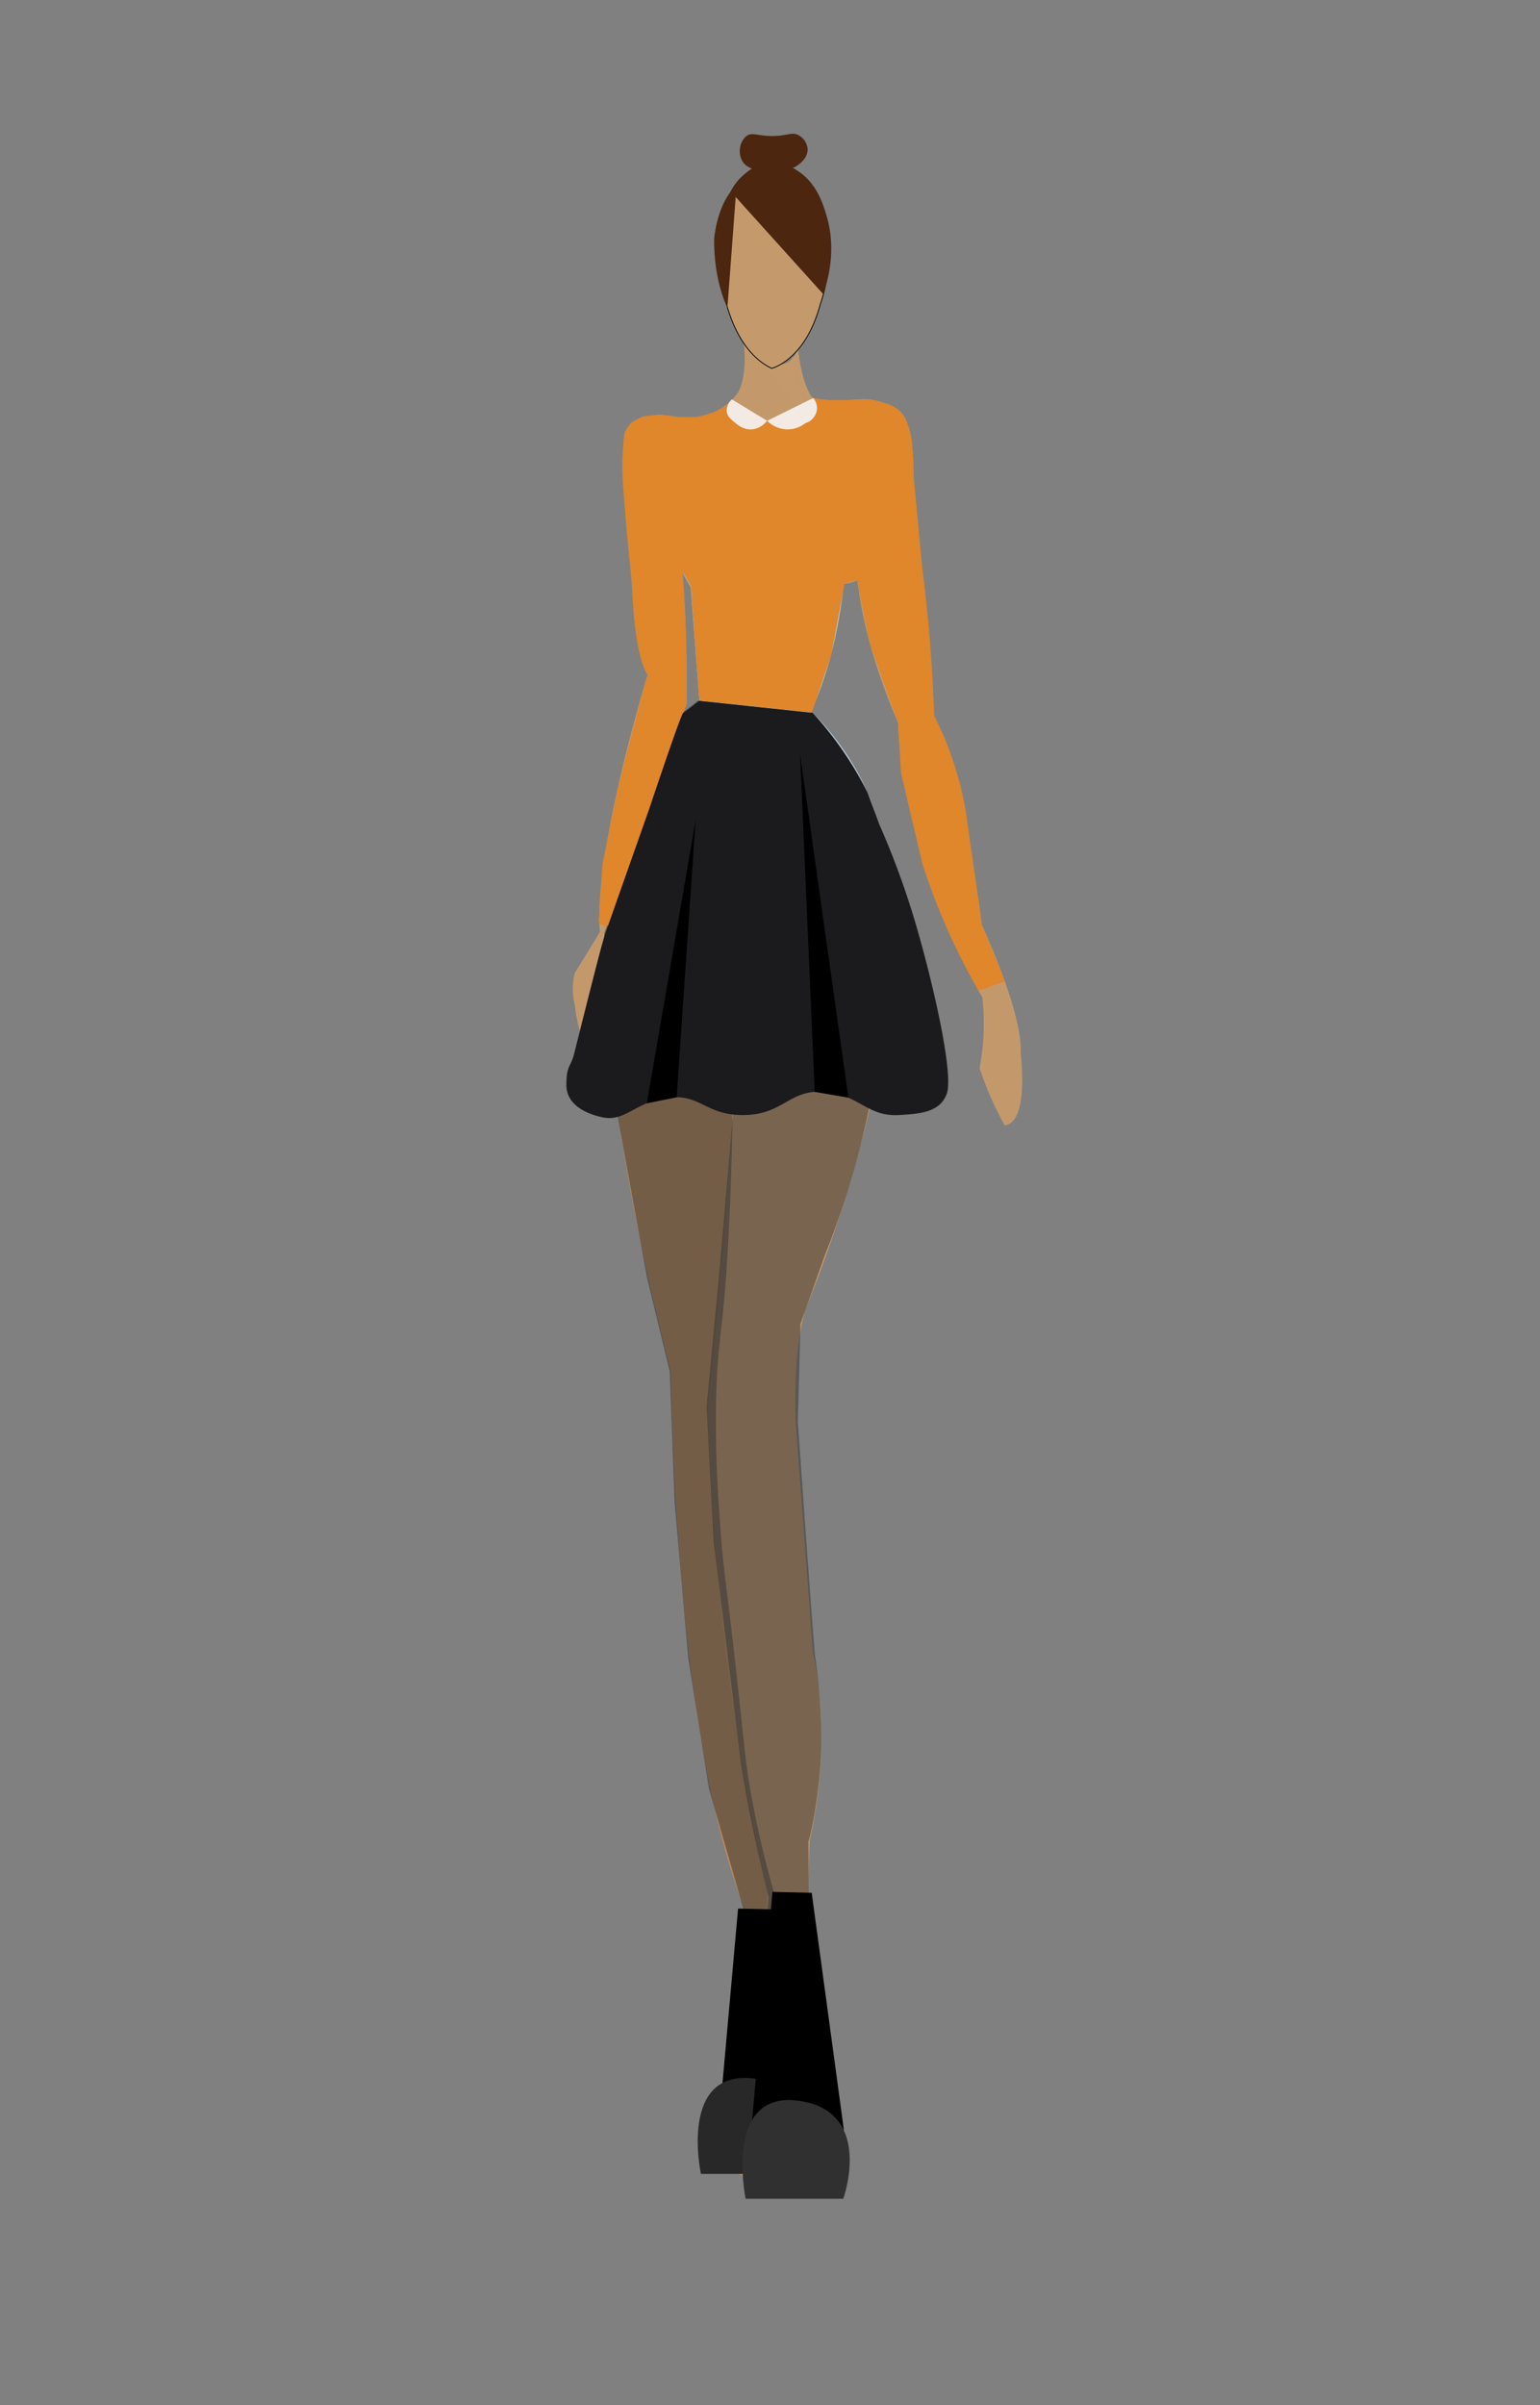 <svg xmlns="http://www.w3.org/2000/svg" viewBox="0 0 465.02 725.83"><rect x="0" y="0" width="465.02" height="725.83" fill="#808080" stroke="none"/><title>Artboard 11</title><g id="model"><path d="M231.54,662.36C211.59,648,214,645.78,214,645.78,228.15,596.25,225.27,577,225.27,577c-22-53.1-22.62-163-22.62-163C165.5,270.19,191,234.76,191,234.76a169.59,169.59,0,0,1,14.27,15.08,168.47,168.47,0,0,1,14.62,20.35s4.13,96.3.69,141.71c0,0,9.63,121.07,10.31,154.77,0,0,10.32,63.91,5.51,79.8Z" fill="#bb895b"/><path d="M241.92,256.26a10.84,10.84,0,0,0,6.59-2,11.79,11.79,0,0,0,2.58-3.07c1.49-1.94,5.08-3.64,14.51-2.17,0,0,17.43,46.52-22,145.25,0,0-4,8.84-3.38,34.52,0,0,4.29,56.87,5.21,69.71,0,0,6.42,24.76-.92,56.86,0,0-2.58,47.7,5.13,57.79,0,0,4.05,24.76,6.8,36.69,0,0,.91,4.58-11,12.84H229.83l-5.5-8.26L230.75,599l.91-28c-4.31-19.55-8.18-40.73-11.23-63.41a772.81,772.81,0,0,1-6.66-83.27q1.46-13.68,2.76-27.71c1.68-18.26,2.62-31.41,3.21-39.32C219.74,357.27,227.14,257.21,241.92,256.26Z" fill="#c49a6c"/><path d="M255,174c-2.58,28.87-12,44.41-12,44.41H222l-10.7-5.49L208.25,173" fill="#afc8d8"/><polyline points="237.64 137.51 237.64 132.47 249.56 129.26" fill="none" stroke="#231f20" stroke-miterlimit="10"/><polyline points="227.78 137.51 226.5 132.01 207.36 132.01" fill="none" stroke="#231f20" stroke-miterlimit="10"/><path d="M245.39,215.13s14.72,13.56,19.53,32.82c0,0-22.35,15.82-32.5,22H218.51s-16.18-17.2-27.88-32.33c0,0,3.78-14.45,20.46-26.14C211.09,211.49,243.3,218.15,245.39,215.13Z" fill="#afc8d8"/><path d="M224.43,102.68s4.13,21.47-12.38,23.33c0,0-8.94,15.81-8.94,31.54l21.78,9.29,31.87-4.57s11-39.49,6.19-36.26l-11-4.33s-8.26,6.4-11-16.4c0,0-3.44,10.42-12.38,0" fill="#c49a6c"/><line x1="229.26" y1="106.07" x2="225.04" y2="104.28" fill="#c49a6c"/><path d="M238.35,105.18,243,118.44c1.53,2.86,9.58,2.53,16.81,2.07a16.87,16.87,0,0,1,9.69,2.4s7,0,6.12,21.4c0,0,4.58,40.06,6.42,71.7,0,0,7.56,12.83,13.76,58.24s0,3.44,0,3.44,13.07,27.51,12.38,39.89c0,0,2.75,21.33-4.82,22A97.08,97.08,0,0,1,297.46,327q-.91-2.39-1.66-4.65.57-3,.92-6.42a73.29,73.29,0,0,0-.09-14.9s-24.08-41.49-25.45-83c0,0-8.94-19.5-11.7-38.76s0-3.44,0-3.44q-.6-9.63-1.22-19.26l-5.76,2.22" fill="#c3996c"/><path d="M225.09,100.53v13.64s-3.67,12.53-19.27,11.92c0,0-18.65-4.58-17.42,8.56s-.06,1.53-.06,1.53,2.43,63.21,7.24,67.34c0,0-16.51,53.66-14.44,77.73,0,0-4.13,6.88-7.57,12.38a19.6,19.6,0,0,0,0,9.63s1.07,13.3,8.41,22.17a2.17,2.17,0,0,0,3.36,0s-.24-43.8-2.75-43.11l24.69-69.86s.68-42.65-4.13-57.09l58-1.32" fill="#c3996c"/><path d="M247.81,176.59c9.92.15,13.16-2,14.15-4.08.62-.93,5.42-8.33,2.46-16.78-.33-.95-2.19-6.25-6.86-8.73-6.6-3.51-17.38,0-25.24,9.65-5.77-9.12-17.06-11.15-23.62-6.43-4.72,3.41-6.85,10.23-5.27,17,.66,1.54,1.69,3.8,3.14,6.44,1.36,2.47,2.05,3.72,2.81,4.35,1.84,1.53,3.6,1.32,10.1,2.05,2.28.26,4.12.52,5.28.69" fill="#afc8d8"/><polyline points="226.88 134.51 225.6 129.01 206.46 129.01" fill="none" stroke="#231f20" stroke-miterlimit="10" stroke-width="0.5"/><polyline points="238.6 133.14 238.6 128.09 250.52 124.88" fill="none" stroke="#231f20" stroke-miterlimit="10" stroke-width="0.5"/><path d="M233,50.17s-20.64-2.75-14.22,39c0,0,2.75,16.51,14.22,22,0,0,10.09-2.29,14.67-19.26,0,0,11.47-30.8-12.38-41.77" fill="#c49a6c" stroke="#000" stroke-miterlimit="10" stroke-width="0.25"/><line x1="232.09" y1="50.13" x2="235.81" y2="50.33" fill="#c49a6c" stroke="#000" stroke-miterlimit="10" stroke-width="0.25"/></g><g id="_2010" data-name="2010"><path d="M210.69,211.49l34.3,3.64L264.52,248l4,46-4.82,33.88c-1.22,6.74-2.78,13.94-4.81,21.5a261.34,261.34,0,0,1-9.78,29.33q-3.69,10.42-7.4,20.83-.39,14.71-.8,29.44,1.19,16.69,2.36,33.37.65,8.84,1.31,17.67.71,9.49,1.44,19c.59,3.94,1.23,9.06,1.62,15.08.17,2.71.45,7.16.35,12.4-.28,15.39-3.61,29.14-3.88,29.1,0,0,0,0,0-.12l.09,25.08.9,18.75,4.29,14.85H228.59l3.51-41.55c-1.54-6.1-3-12.45-4.4-19q-2.26-10.77-3.9-20.87-4.16-33.86-8.33-67.71l-2.11-40.58L217,386.25l4.81-55.47L232,270Z" fill="#353535" opacity="0.52"/><path d="M210.69,211.49l-4.79,3.71-10.31,29.16-13.14,37.2,3,49.54,9.94,54.61L202.24,414l1.44,39.23,4.14,47.26,6.25,39.3L225,577.85l-1.15,28.48-2.46,7.73,7.36-1.39q2.47-20.73,5-41.46A286.47,286.47,0,0,1,226.22,538c-1.2-7.42-1.4-10.49-3.15-26.64-3.71-34.32-4.36-34.84-5.44-49-.71-9.27-1.63-21.68-1.43-37.52.26-21.53,2.37-21.18,4-55.86.94-20,1-32.25.94-38.13s-.07-10.54-.36-19.44l-1.35-41.23L232,270Z" fill="#353535" opacity="0.52"/><path d="M221,120.71a18.12,18.12,0,0,1-2.64,2.16,18.64,18.64,0,0,1-2.86,1.6l-4.94,1.38-5.74,0-5.57-.75-5.23.6-3.56,1.94-1.85,2.92c-.26,2-.47,4.11-.59,6.39-.14,2.73-.13,5.27,0,7.61q.41,6.13.94,12.44.8,9.28,1.81,18.15s.48,23,4.88,28.35c-.93,2.31-9.09,34.63-9.09,34.63l-4.62,22.55-1,15.94a2.22,2.22,0,0,0,.17,2,2.15,2.15,0,0,0,2.62.59l23.61-66.81c.11-7.08.05-14.5-.23-22.21-.22-6.07-.57-11.94-1-17.6l2.52,4.38,2.53,34.46,34,3.61L251,197.66,255,176.18l3.87-1,3.58,18.37,8.7,24.56q.46,7.62.94,15.24,3.21,13.66,6.43,27.33c1.82,5.67,4.07,11.79,6.85,18.22A198.54,198.54,0,0,0,295.49,299l7.95-2.83-6.95-17.06q-2.4-17-4.81-33.94A100.3,100.3,0,0,0,282.07,216c-.3-9.54-.92-19.53-1.93-29.94q-.74-7.62-1.69-14.88l-2.55-27.31c0-1.24,0-2.52-.08-3.84-.07-1.64-.17-3.22-.31-4.74a21.24,21.24,0,0,0-.46-4,20.36,20.36,0,0,0-.94-3.16,9.69,9.69,0,0,0-1.3-2.75,9.45,9.45,0,0,0-1.48-1.67,10,10,0,0,0-2.2-1.4,9.86,9.86,0,0,0-2.31-.72,16.67,16.67,0,0,0-5.2-1.1l-7.8.3a44,44,0,0,1-4.6-.18c-1.23-.11-2.39-.26-3.47-.43L231.64,127Z" fill="#e0862b"/><path d="M221,120.53a4.63,4.63,0,0,0-1.57,3.56c.14,1.52,1.25,2.44,2.36,3.35s2.94,2.41,5.47,2.13a6.7,6.7,0,0,0,4.36-2.59Z" fill="#f3eae3"/><path d="M245.56,120.12,231.64,127a9,9,0,0,0,6.14,2.59,8.82,8.82,0,0,0,5.4-1.87,5,5,0,0,0,3.52-4.22A4.78,4.78,0,0,0,245.56,120.12Z" fill="#f3eae3"/><path d="M211.09,211.49l34.3,3.64q2.21,2.38,4.39,5.1a105.43,105.43,0,0,1,12.2,19L265.6,249h0A245.89,245.89,0,0,1,277,280.53c5.34,18.57,10.93,43.9,8.89,49.54s-8.09,6.06-14.4,6.44c-9.52.59-12.23-6.21-22.36-7-11.11-.85-12.39,7-24.86,7-11.38,0-12.63-6.49-22.81-5.22-9.47,1.18-12.64,7.35-19.51,5.91-5.24-1.11-10.93-3.91-10.93-9.8s1.33-5.37,2.31-9.24c5.13-20.42,7.7-30.63,9.24-35.86l13.41-38s9.59-28.73,10.31-29.16S211.09,211.49,211.09,211.49Z" fill="#1b1a1c"/><polygon points="210.04 247.6 195.31 332.97 204.32 331.15 210.04 247.6"/><polygon points="241.6 227.7 256.18 331.27 246.01 329.52 241.6 227.7"/><path d="M222.87,576q-2.58,28.82-5.15,57.61l23.88,2-8.84-59.41Z"/><path d="M211.65,656.06h29.89s9.61-25.65-13.6-28.75S211.65,656.06,211.65,656.06Z" fill="#282828"/><path d="M233.25,570.94l-6.15,69L254.85,643l-9.75-71.78Z"/><path d="M225.15,663.57h29.49s9.48-26.38-13.42-29.58S225.15,663.57,225.15,663.57Z" fill="#303030"/><path d="M220.66,57.8l27.9,30.94c1.54-4.32,4.07-13.51,1-23.73-1.07-3.56-3-9.87-8.83-13.53A13.64,13.64,0,0,0,233,49C225.31,49.26,221,57.2,220.66,57.8Z" fill="#4d2610"/><path d="M243.89,45.26a5.32,5.32,0,0,1-1.63,3.41c-3,3.27-7.84,3.13-9.57,3.08-2.26-.06-6.89-.19-8.61-3.25a6.41,6.41,0,0,1-.65-3.65,5.81,5.81,0,0,1,1.87-3.73c1.8-1.41,3.45,0,8.2-.08,4.49-.07,5.72-1.36,7.75-.17A5.23,5.23,0,0,1,243.89,45.26Z" fill="#4d2610"/><path d="M222.41,56l-2.76,36.87s-4.18-7.91-4-20.94C217.06,59.78,222.41,56,222.41,56Z" fill="#4d2610"/></g></svg>